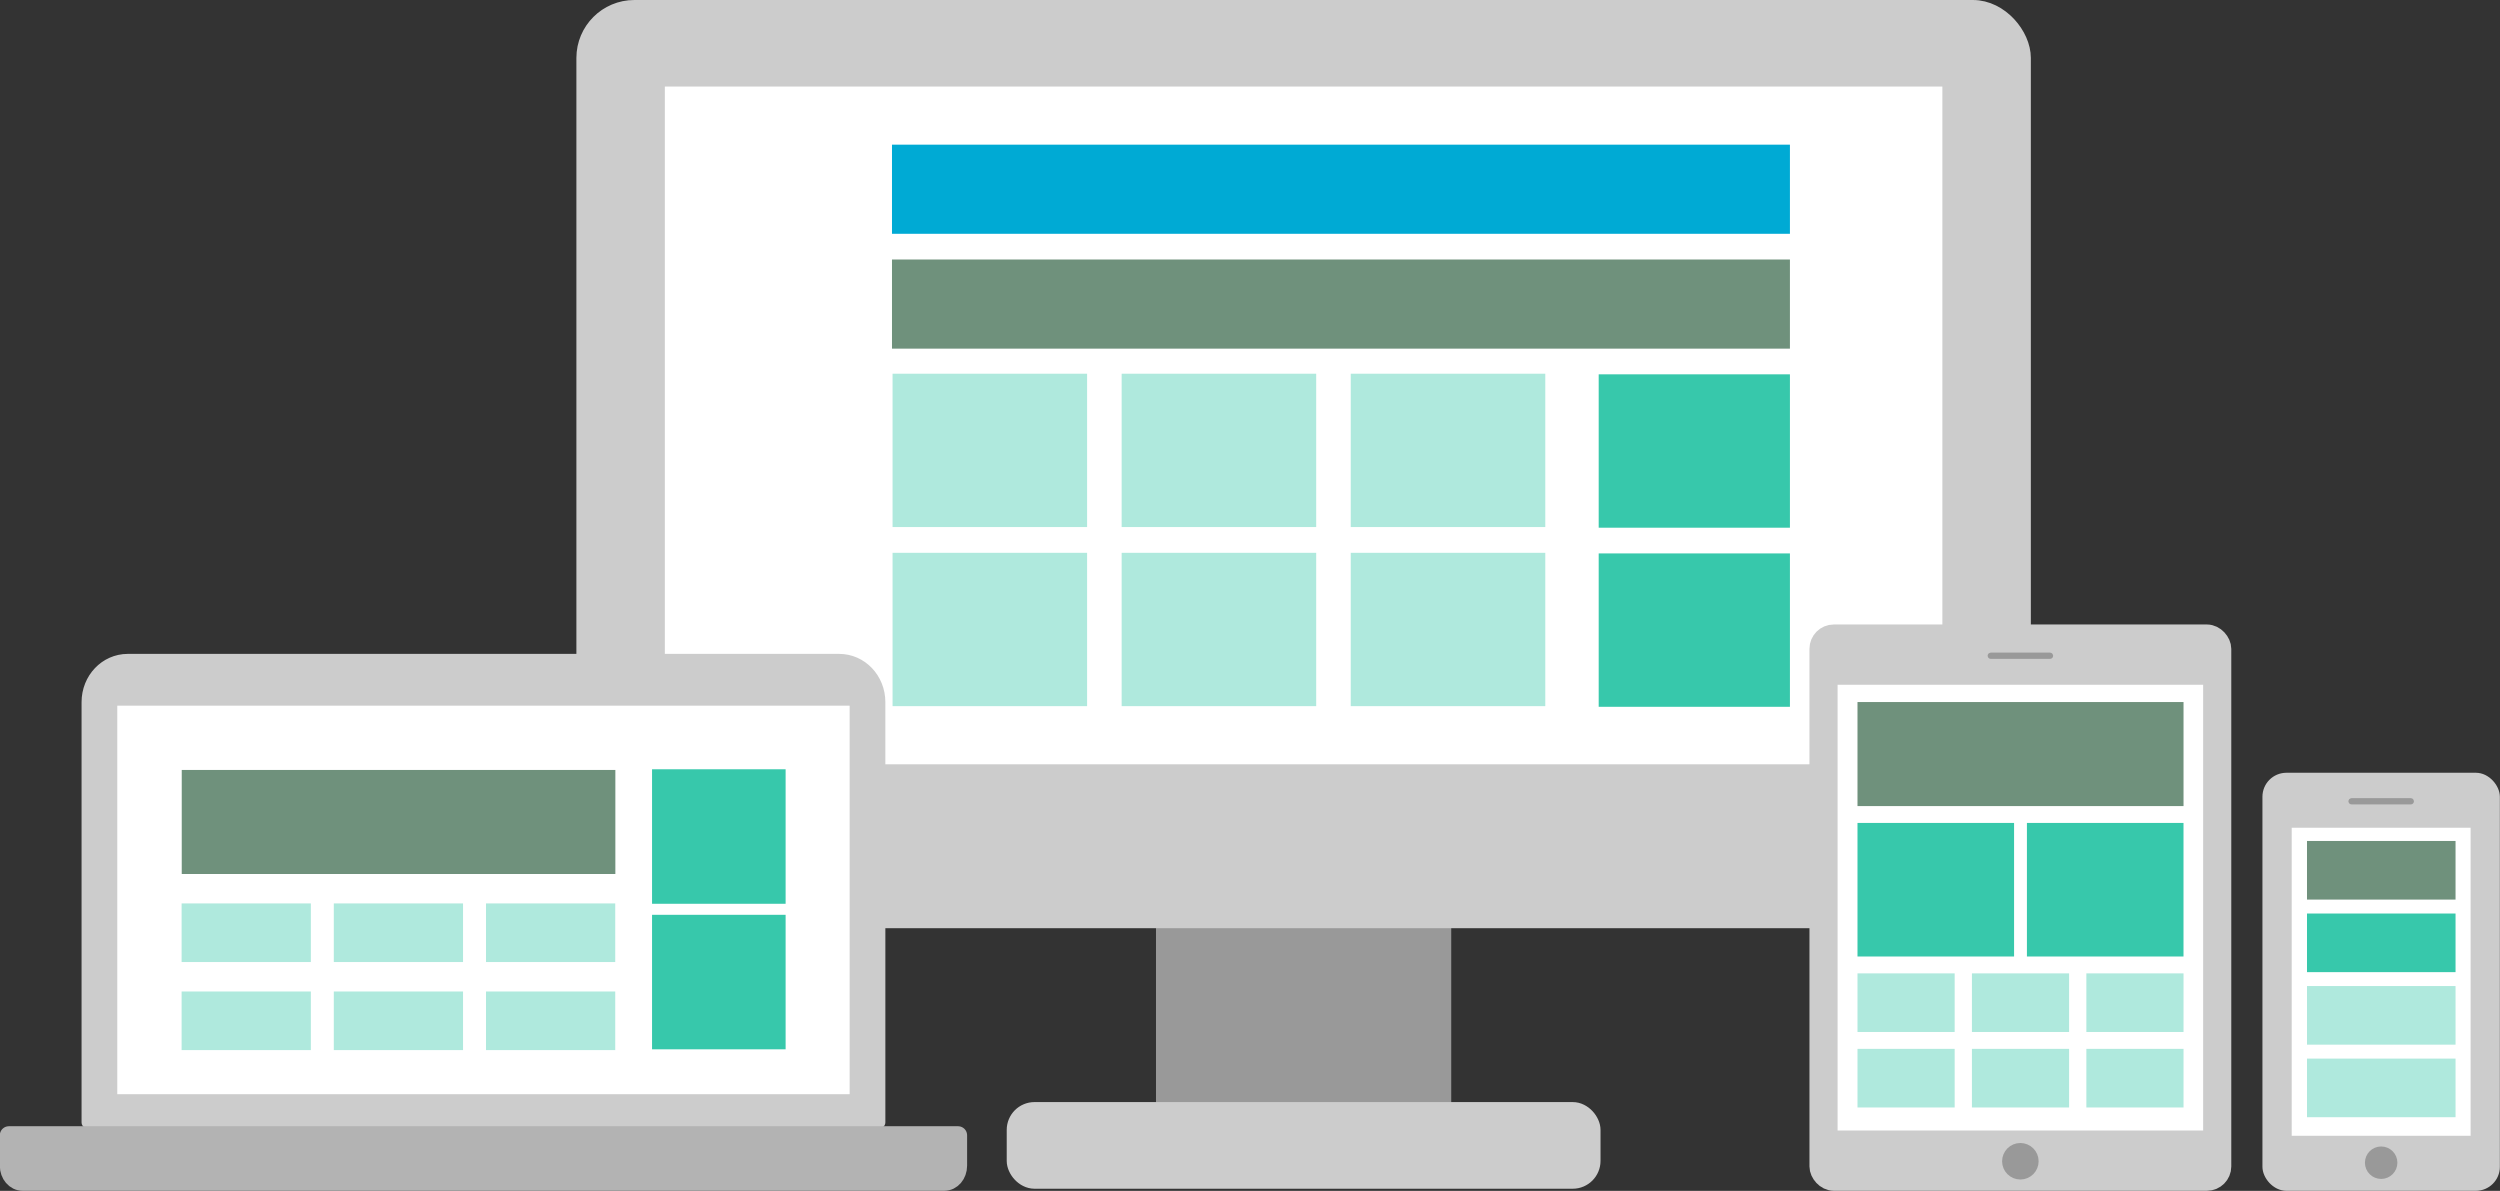<?xml version="1.0" encoding="UTF-8" standalone="no"?>
<svg
   xmlns:dc="http://purl.org/dc/elements/1.1/"
   xmlns:cc="http://creativecommons.org/ns#"
   xmlns:rdf="http://www.w3.org/1999/02/22-rdf-syntax-ns#"
   xmlns:svg="http://www.w3.org/2000/svg"
   xmlns="http://www.w3.org/2000/svg"
   id="svg4663"
   version="1.1"
   viewBox="0 0 102.964 49.046"
   height="49.046mm"
   width="102.964mm">
  <rect x="0" y="0" width="102.964" height="49.046" fill="#333333" stroke="none"/>
  <defs
     id="defs4657" />
  <g
     transform="translate(-18.822,-33.596)"
     id="layer1">
    <g
       id="g3328"
       transform="translate(-14.585,16.6)">
      <rect
         style="opacity:1;fill:#999999;fill-opacity:1;stroke:#999999;stroke-width:0.84;stroke-linejoin:round;stroke-miterlimit:4;stroke-dasharray:none;stroke-opacity:1"
         id="rect2583"
         width="11.32"
         height="11.281"
         x="81.437"
         y="51.423"
         ry="0" />
      <rect
         style="opacity:1;fill:#cccccc;fill-opacity:1;stroke:#cccccc;stroke-width:0.868;stroke-linejoin:round;stroke-miterlimit:4;stroke-dasharray:none;stroke-opacity:1"
         id="rect2581"
         width="59.035"
         height="37.361"
         x="57.58"
         y="17.43"
         ry="1.953"
         rx="1.953" />
      <rect
         style="opacity:1;fill:#cccccc;fill-opacity:1;stroke:#cccccc;stroke-width:0.643;stroke-linejoin:round;stroke-miterlimit:4;stroke-dasharray:none;stroke-opacity:1"
         id="rect2585"
         width="23.813"
         height="2.926"
         x="75.191"
         y="62.707"
         ry="0.824" />
      <rect
         style="opacity:1;fill:#ffffff;fill-opacity:1;stroke:none;stroke-width:0.868;stroke-linejoin:round;stroke-miterlimit:4;stroke-dasharray:none;stroke-opacity:1"
         id="rect2589"
         width="52.616"
         height="27.913"
         x="60.789"
         y="20.561"
         ry="0" />
      <g
         id="g2701"
         transform="matrix(0.905,0,0,0.905,-76.289,34.968)">
        <path
           id="rect2607"
           d="m 127.026,10.165 h 32.374 c 1.018,0 1.837,0.861 1.837,1.931 V 31.22 H 125.189 V 12.096 c 0,-1.07 0.819,-1.931 1.837,-1.931 z"
           style="opacity:1;fill:#cccccc;fill-opacity:1;stroke:#cccccc;stroke-width:0.532;stroke-linejoin:round;stroke-miterlimit:4;stroke-dasharray:none;stroke-opacity:1" />
        <rect
           style="opacity:1;fill:#ffffff;fill-opacity:1;stroke:none;stroke-width:0.55;stroke-linejoin:round;stroke-miterlimit:4;stroke-dasharray:none;stroke-opacity:1"
           id="rect2618"
           width="33.329"
           height="17.681"
           x="126.548"
           y="12.256"
           ry="0" />
        <path
           id="rect2629"
           d="M 164.811,31.807 V 33.192 c 0,0.404 -0.278,0.729 -0.624,0.729 h -41.948 c -0.346,0 -0.624,-0.325 -0.624,-0.729 v -1.385 z"
           style="opacity:1;fill:#b3b3b3;fill-opacity:1;stroke:#b3b3b3;stroke-width:0.824;stroke-linejoin:round;stroke-miterlimit:4;stroke-dasharray:none;stroke-opacity:1" />
      </g>
      <g
         id="g2690"
         transform="matrix(0.905,0,0,0.905,21.504,25.938)">
        <rect
           ry="0.608"
           y="19.039"
           x="95.999"
           height="24.772"
           width="18.197"
           id="rect2665"
           style="opacity:1;fill:#cccccc;fill-opacity:1;stroke:#cccccc;stroke-width:1;stroke-linejoin:round;stroke-miterlimit:4;stroke-dasharray:none;stroke-opacity:1" />
        <path
           id="rect2645"
           d="M 96.779,21.282 H 113.415 V 41.568 H 96.779 Z"
           style="opacity:1;fill:#ffffff;fill-opacity:1;stroke:none;stroke-width:0.416;stroke-linejoin:round;stroke-miterlimit:4;stroke-dasharray:none;stroke-opacity:1" />
        <circle
           r="0.331"
           cy="42.967"
           cx="105.097"
           id="path2661"
           style="opacity:1;fill:#999999;fill-opacity:1;stroke:#999999;stroke-width:1;stroke-linejoin:round;stroke-miterlimit:4;stroke-dasharray:none;stroke-opacity:1" />
        <rect
           ry="0.043"
           y="19.919"
           x="103.705"
           height="0.086"
           width="2.784"
           id="rect2599-9"
           style="opacity:1;fill:#999999;fill-opacity:1;stroke:#999999;stroke-width:0.2;stroke-linejoin:round;stroke-miterlimit:4;stroke-dasharray:none;stroke-opacity:1" />
      </g>
      <g
         id="g2696"
         transform="matrix(0.905,0,0,0.905,51.164,32.872)">
        <rect
           style="opacity:1;fill:#cccccc;fill-opacity:1;stroke:#cccccc;stroke-width:0.26;stroke-linejoin:round;stroke-miterlimit:4;stroke-dasharray:none;stroke-opacity:1"
           id="rect2591"
           width="10.545"
           height="18.765"
           x="83.47"
           y="17.755"
           ry="0.962" />
        <rect
           style="opacity:1;fill:#ffffff;fill-opacity:1;stroke:none;stroke-width:0.242;stroke-linejoin:round;stroke-miterlimit:4;stroke-dasharray:none;stroke-opacity:1"
           id="rect2593"
           width="8.142"
           height="14.019"
           x="84.672"
           y="20.127"
           ry="0" />
        <circle
           r="0.511"
           cy="35.371"
           cx="88.743"
           id="path2597"
           style="opacity:1;fill:#999999;fill-opacity:1;stroke:#999999;stroke-width:0.455;stroke-linejoin:round;stroke-miterlimit:4;stroke-dasharray:none;stroke-opacity:1" />
        <rect
           ry="0.043"
           y="18.88"
           x="87.351"
           height="0.086"
           width="2.784"
           id="rect2599"
           style="opacity:1;fill:#999999;fill-opacity:1;stroke:#999999;stroke-width:0.2;stroke-linejoin:round;stroke-miterlimit:4;stroke-dasharray:none;stroke-opacity:1" />
      </g>
      <rect
         y="60.595"
         x="128.422"
         height="2.414"
         width="6.118"
         id="rect2968"
         style="opacity:1;fill:#afe9dd;fill-opacity:1;stroke:none;stroke-width:0.815;stroke-linejoin:round;stroke-miterlimit:4;stroke-dasharray:none;stroke-opacity:1" />
      <rect
         style="opacity:1;fill:#afe9dd;fill-opacity:1;stroke:none;stroke-width:0.815;stroke-linejoin:round;stroke-miterlimit:4;stroke-dasharray:none;stroke-opacity:1"
         id="rect2970"
         width="6.118"
         height="2.414"
         x="128.422"
         y="57.607" />
      <rect
         y="54.62"
         x="128.422"
         height="2.414"
         width="6.118"
         id="rect2972"
         style="opacity:1;fill:#37c8ab;fill-opacity:1;stroke:none;stroke-width:0.815;stroke-linejoin:round;stroke-miterlimit:4;stroke-dasharray:none;stroke-opacity:1" />
      <rect
         style="opacity:1;fill:#6f917c;fill-opacity:1;stroke:none;stroke-width:0.815;stroke-linejoin:round;stroke-miterlimit:4;stroke-dasharray:none;stroke-opacity:1"
         id="rect2974"
         width="6.118"
         height="2.414"
         x="128.422"
         y="51.632" />
      <rect
         y="45.91"
         x="109.909"
         height="4.285"
         width="13.428"
         id="rect3002"
         style="opacity:1;fill:#6f917c;fill-opacity:1;stroke:none;stroke-width:1.608;stroke-linejoin:round;stroke-miterlimit:4;stroke-dasharray:none;stroke-opacity:1" />
      <g
         id="g3034"
         transform="translate(0.107,-0.694)">
        <rect
           style="opacity:1;fill:#afe9dd;fill-opacity:1;stroke:none;stroke-width:0.659;stroke-linejoin:round;stroke-miterlimit:4;stroke-dasharray:none;stroke-opacity:1"
           id="rect2998"
           width="4.002"
           height="2.414"
           x="109.802"
           y="57.779" />
        <rect
           y="57.779"
           x="114.515"
           height="2.414"
           width="4.002"
           id="rect3008"
           style="opacity:1;fill:#afe9dd;fill-opacity:1;stroke:none;stroke-width:0.659;stroke-linejoin:round;stroke-miterlimit:4;stroke-dasharray:none;stroke-opacity:1" />
        <rect
           style="opacity:1;fill:#afe9dd;fill-opacity:1;stroke:none;stroke-width:0.659;stroke-linejoin:round;stroke-miterlimit:4;stroke-dasharray:none;stroke-opacity:1"
           id="rect3010"
           width="4.002"
           height="2.414"
           x="119.228"
           y="57.779" />
      </g>
      <g
         id="g3038"
         transform="translate(0.107,-0.815)">
        <rect
           y="51.704"
           x="109.802"
           height="5.501"
           width="6.449"
           id="rect3000"
           style="opacity:1;fill:#37c8ab;fill-opacity:1;stroke:none;stroke-width:1.262;stroke-linejoin:round;stroke-miterlimit:4;stroke-dasharray:none;stroke-opacity:1" />
        <rect
           style="opacity:1;fill:#37c8ab;fill-opacity:1;stroke:none;stroke-width:1.262;stroke-linejoin:round;stroke-miterlimit:4;stroke-dasharray:none;stroke-opacity:1"
           id="rect3018"
           width="6.449"
           height="5.501"
           x="116.78"
           y="51.704" />
      </g>
      <g
         id="g3029"
         transform="translate(0.107,-1.058)">
        <rect
           y="61.252"
           x="109.802"
           height="2.414"
           width="4.002"
           id="rect3020"
           style="opacity:1;fill:#afe9dd;fill-opacity:1;stroke:none;stroke-width:0.659;stroke-linejoin:round;stroke-miterlimit:4;stroke-dasharray:none;stroke-opacity:1" />
        <rect
           style="opacity:1;fill:#afe9dd;fill-opacity:1;stroke:none;stroke-width:0.659;stroke-linejoin:round;stroke-miterlimit:4;stroke-dasharray:none;stroke-opacity:1"
           id="rect3022"
           width="4.002"
           height="2.414"
           x="114.515"
           y="61.252" />
        <rect
           y="61.252"
           x="119.228"
           height="2.414"
           width="4.002"
           id="rect3024"
           style="opacity:1;fill:#afe9dd;fill-opacity:1;stroke:none;stroke-width:0.659;stroke-linejoin:round;stroke-miterlimit:4;stroke-dasharray:none;stroke-opacity:1" />
      </g>
      <g
         id="g3080"
         transform="translate(-0.528,-0.529)">
        <rect
           y="49.236"
           x="41.42"
           height="4.285"
           width="17.859"
           id="rect3040"
           style="opacity:1;fill:#6f917c;fill-opacity:1;stroke:none;stroke-width:1.854;stroke-linejoin:round;stroke-miterlimit:4;stroke-dasharray:none;stroke-opacity:1" />
        <g
           id="g3048"
           transform="matrix(1.33,0,0,1,-104.622,-3.046)">
          <rect
             style="opacity:1;fill:#afe9dd;fill-opacity:1;stroke:none;stroke-width:0.659;stroke-linejoin:round;stroke-miterlimit:4;stroke-dasharray:none;stroke-opacity:1"
             id="rect3042"
             width="4.002"
             height="2.414"
             x="109.802"
             y="57.779" />
          <rect
             y="57.779"
             x="114.515"
             height="2.414"
             width="4.002"
             id="rect3044"
             style="opacity:1;fill:#afe9dd;fill-opacity:1;stroke:none;stroke-width:0.659;stroke-linejoin:round;stroke-miterlimit:4;stroke-dasharray:none;stroke-opacity:1" />
          <rect
             style="opacity:1;fill:#afe9dd;fill-opacity:1;stroke:none;stroke-width:0.659;stroke-linejoin:round;stroke-miterlimit:4;stroke-dasharray:none;stroke-opacity:1"
             id="rect3046"
             width="4.002"
             height="2.414"
             x="119.228"
             y="57.779" />
        </g>
        <g
           id="g3054"
           transform="matrix(0,0.859,-1,0,117.995,-45.112)">
          <rect
             y="51.704"
             x="109.802"
             height="5.501"
             width="6.449"
             id="rect3050"
             style="opacity:1;fill:#37c8ab;fill-opacity:1;stroke:none;stroke-width:1.262;stroke-linejoin:round;stroke-miterlimit:4;stroke-dasharray:none;stroke-opacity:1" />
          <rect
             style="opacity:1;fill:#37c8ab;fill-opacity:1;stroke:none;stroke-width:1.262;stroke-linejoin:round;stroke-miterlimit:4;stroke-dasharray:none;stroke-opacity:1"
             id="rect3052"
             width="6.449"
             height="5.501"
             x="116.78"
             y="51.704" />
        </g>
        <g
           id="g3062"
           transform="matrix(1.33,0,0,1,-104.622,-2.892)">
          <rect
             y="61.252"
             x="109.802"
             height="2.414"
             width="4.002"
             id="rect3056"
             style="opacity:1;fill:#afe9dd;fill-opacity:1;stroke:none;stroke-width:0.659;stroke-linejoin:round;stroke-miterlimit:4;stroke-dasharray:none;stroke-opacity:1" />
          <rect
             style="opacity:1;fill:#afe9dd;fill-opacity:1;stroke:none;stroke-width:0.659;stroke-linejoin:round;stroke-miterlimit:4;stroke-dasharray:none;stroke-opacity:1"
             id="rect3058"
             width="4.002"
             height="2.414"
             x="114.515"
             y="61.252" />
          <rect
             y="61.252"
             x="119.228"
             height="2.414"
             width="4.002"
             id="rect3060"
             style="opacity:1;fill:#afe9dd;fill-opacity:1;stroke:none;stroke-width:0.659;stroke-linejoin:round;stroke-miterlimit:4;stroke-dasharray:none;stroke-opacity:1" />
        </g>
      </g>
      <g
         id="g3200"
         transform="translate(0,0.794)">
        <rect
           style="opacity:1;fill:#6f917c;fill-opacity:1;stroke:none;stroke-width:2.47;stroke-linejoin:round;stroke-miterlimit:4;stroke-dasharray:none;stroke-opacity:1"
           id="rect3082"
           width="36.982"
           height="3.671"
           x="70.144"
           y="26.89" />
        <g
           transform="translate(0,-7.6689961e-6)"
           id="g3184">
          <rect
             style="opacity:1;fill:#37c8ab;fill-opacity:1;stroke:none;stroke-width:1.495;stroke-linejoin:round;stroke-miterlimit:4;stroke-dasharray:none;stroke-opacity:1"
             id="rect3092"
             width="6.317"
             height="7.876"
             x="31.619"
             y="-107.126"
             transform="rotate(90)" />
          <g
             id="g3090"
             transform="matrix(2.002,0,0,2.616,-149.656,-119.556)">
            <rect
               style="opacity:1;fill:#afe9dd;fill-opacity:1;stroke:none;stroke-width:0.659;stroke-linejoin:round;stroke-miterlimit:4;stroke-dasharray:none;stroke-opacity:1"
               id="rect3084"
               width="4.002"
               height="2.414"
               x="109.802"
               y="57.779" />
            <rect
               y="57.779"
               x="114.515"
               height="2.414"
               width="4.002"
               id="rect3086"
               style="opacity:1;fill:#afe9dd;fill-opacity:1;stroke:none;stroke-width:0.659;stroke-linejoin:round;stroke-miterlimit:4;stroke-dasharray:none;stroke-opacity:1" />
            <rect
               style="opacity:1;fill:#afe9dd;fill-opacity:1;stroke:none;stroke-width:0.659;stroke-linejoin:round;stroke-miterlimit:4;stroke-dasharray:none;stroke-opacity:1"
               id="rect3088"
               width="4.002"
               height="2.414"
               x="119.228"
               y="57.779" />
          </g>
        </g>
        <rect
           y="22.16"
           x="70.144"
           height="3.671"
           width="36.982"
           id="rect3160"
           style="opacity:1;fill:#00aad4;fill-opacity:1;stroke:none;stroke-width:2.47;stroke-linejoin:round;stroke-miterlimit:4;stroke-dasharray:none;stroke-opacity:1" />
        <g
           transform="translate(0,4.7923481e-6)"
           id="g3177">
          <rect
             transform="rotate(90)"
             y="-107.126"
             x="38.995"
             height="7.876"
             width="6.317"
             id="rect3162"
             style="opacity:1;fill:#37c8ab;fill-opacity:1;stroke:none;stroke-width:1.495;stroke-linejoin:round;stroke-miterlimit:4;stroke-dasharray:none;stroke-opacity:1" />
          <g
             transform="matrix(2.002,0,0,2.616,-149.656,-112.18)"
             id="g3170">
            <rect
               y="57.779"
               x="109.802"
               height="2.414"
               width="4.002"
               id="rect3164"
               style="opacity:1;fill:#afe9dd;fill-opacity:1;stroke:none;stroke-width:0.659;stroke-linejoin:round;stroke-miterlimit:4;stroke-dasharray:none;stroke-opacity:1" />
            <rect
               style="opacity:1;fill:#afe9dd;fill-opacity:1;stroke:none;stroke-width:0.659;stroke-linejoin:round;stroke-miterlimit:4;stroke-dasharray:none;stroke-opacity:1"
               id="rect3166"
               width="4.002"
               height="2.414"
               x="114.515"
               y="57.779" />
            <rect
               y="57.779"
               x="119.228"
               height="2.414"
               width="4.002"
               id="rect3168"
               style="opacity:1;fill:#afe9dd;fill-opacity:1;stroke:none;stroke-width:0.659;stroke-linejoin:round;stroke-miterlimit:4;stroke-dasharray:none;stroke-opacity:1" />
          </g>
        </g>
      </g>
    </g>
  </g>
</svg>
